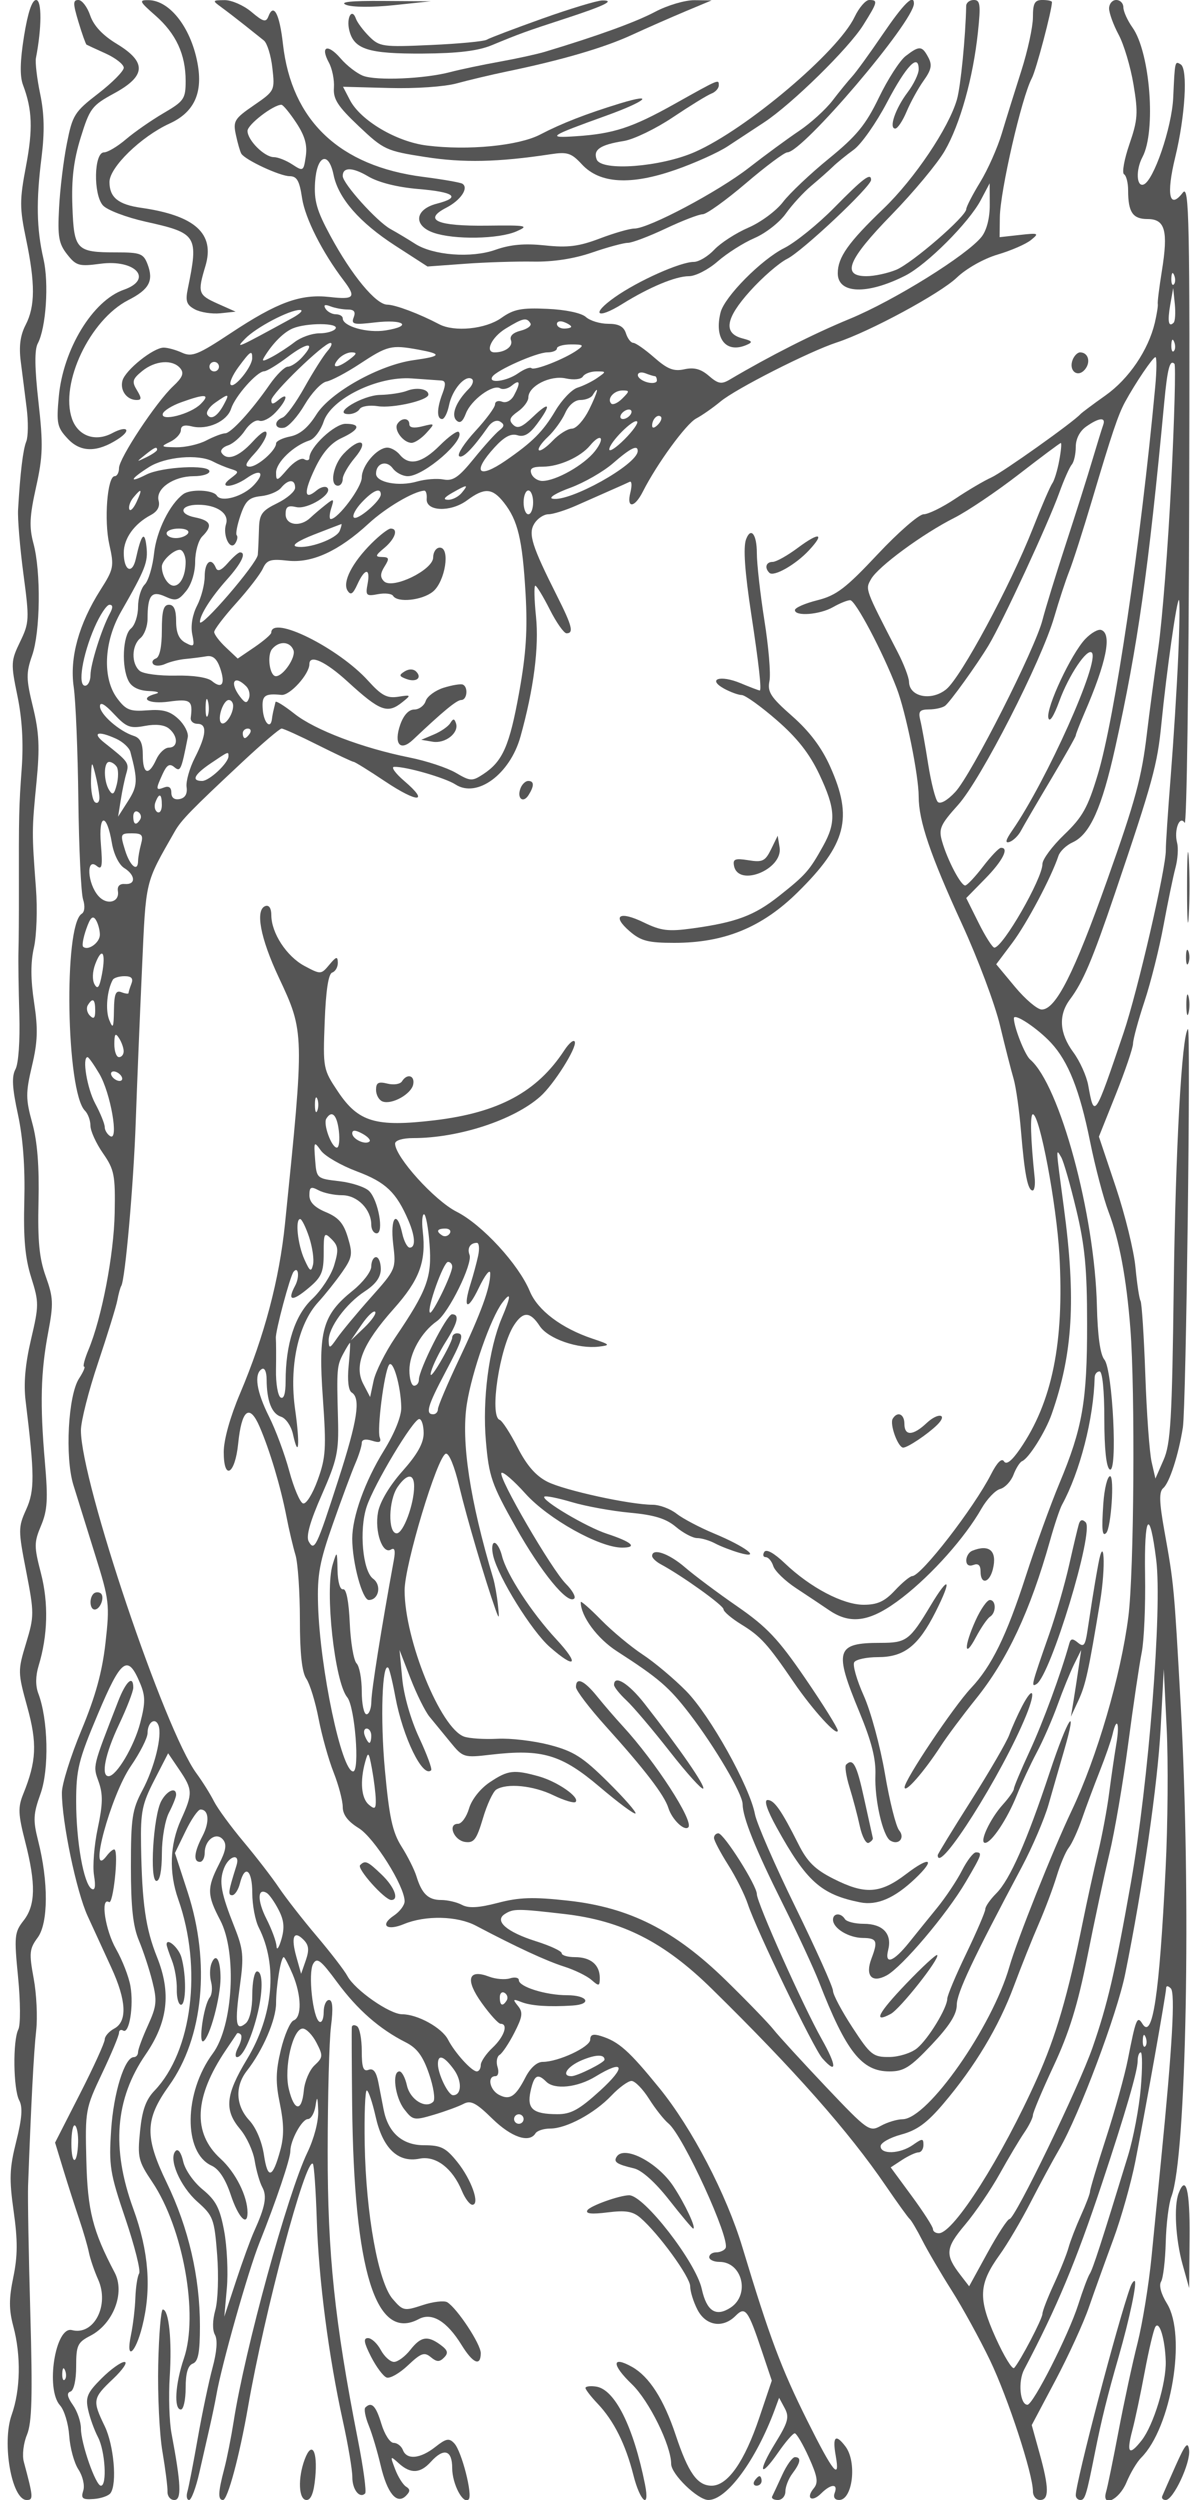 <svg xmlns="http://www.w3.org/2000/svg" version="1.0" width="250" height="525" viewBox="0 0 250 525" preserveAspectRatio="xMidYMid meet">
<g transform="translate(0,525) scale(0.01,-0.01)" fill="#555555" stroke="none">
<path d="M505 51742 c-84 -524 -91 -841 -22 -1025 196 -521 211 -929 62 -1712 -134 -707 -134 -871 2 -1524 195 -935 193 -1413 -8 -1803 -113 -218 -144 -448 -103 -770 33 -252 88 -692 124 -979 36 -286 32 -601 -8 -700 -69 -170 -128 -661 -172 -1429 -12 -192 39 -801 112 -1353 127 -954 124 -1024 -70 -1425 -194 -401 -196 -456 -56 -1136 99 -478 129 -984 90 -1526 -58 -802 -62 -960 -59 -2610 1 -467 -3 -1019 -9 -1225 -6 -206 2 -802 18 -1325 16 -554 -17 -1035 -81 -1154 -82 -153 -69 -391 52 -950 106 -491 152 -1110 134 -1811 -21 -792 16 -1205 145 -1613 164 -521 164 -585 -5 -1303 -121 -516 -157 -924 -113 -1287 190 -1559 192 -1883 12 -2281 -169 -375 -169 -432 1 -1304 169 -874 169 -935 -3 -1504 -176 -580 -175 -611 24 -1335 213 -770 195 -1143 -84 -1833 -113 -279 -107 -423 41 -1000 228 -891 219 -1337 -35 -1659 -190 -243 -199 -328 -114 -1189 50 -516 53 -1002 5 -1095 -119 -236 -106 -1255 19 -1490 76 -142 59 -375 -63 -862 -142 -566 -150 -788 -54 -1467 86 -609 85 -938 -7 -1383 -94 -454 -94 -682 0 -1033 164 -615 151 -1336 -35 -1859 -210 -591 1 -1788 315 -1788 145 0 141 54 -59 800 -38 140 -9 392 66 571 104 252 119 808 70 2550 -35 1226 -56 2432 -47 2679 62 1693 120 2820 170 3257 31 279 8 773 -53 1099 -98 532 -89 619 85 855 224 303 228 1175 9 2034 -109 431 -103 559 50 985 184 511 161 1563 -46 2107 -61 160 -59 368 6 581 194 635 211 1319 49 1945 -146 563 -146 646 3 1000 134 319 148 553 80 1337 -105 1216 -88 1885 70 2724 113 599 107 729 -51 1169 -137 382 -172 743 -153 1576 17 741 -24 1259 -131 1647 -139 506 -140 631 -6 1200 120 506 129 775 44 1335 -73 483 -74 839 -3 1150 56 247 76 809 42 1249 -87 1165 -87 1214 11 2217 72 738 57 1048 -73 1585 -145 592 -147 714 -18 1083 173 494 188 1758 28 2352 -92 345 -82 567 54 1180 145 653 152 895 51 1793 -80 713 -85 1097 -14 1228 173 325 237 1265 119 1776 -145 633 -156 1214 -40 2132 66 532 58 915 -29 1332 -67 322 -107 661 -89 753 124 639 126 1219 4 1219 -86 0 -174 -260 -254 -758z"/>
<path d="M1648 52040 c76 -253 153 -468 170 -478 18 -10 201 -95 407 -188 206 -94 375 -228 375 -297 -1 -70 -241 -313 -535 -540 -501 -386 -542 -452 -660 -1050 -70 -350 -144 -958 -164 -1350 -33 -606 -7 -753 169 -978 190 -241 250 -258 698 -198 740 98 1122 -326 492 -546 -653 -228 -1274 -1249 -1365 -2245 -52 -562 -35 -645 189 -884 269 -289 616 -291 1054 -7 295 192 196 294 -120 125 -356 -190 -718 -61 -845 300 -259 744 376 2082 1184 2495 438 223 535 404 403 752 -86 224 -150 249 -654 249 -845 0 -892 50 -925 967 -21 573 26 965 174 1443 190 615 235 675 704 930 672 366 687 655 54 1039 -297 180 -484 380 -558 596 -61 179 -172 325 -248 325 -116 0 -116 -70 1 -460z"/>
<path d="M3261 52177 c437 -383 639 -819 639 -1376 0 -377 -33 -425 -466 -678 -256 -150 -611 -397 -788 -548 -177 -151 -385 -275 -462 -275 -211 0 -227 -887 -21 -1114 88 -98 494 -252 902 -343 1079 -240 1109 -289 880 -1409 -53 -259 -26 -337 150 -431 118 -63 358 -100 535 -82 l320 34 -375 167 c-413 185 -428 229 -259 793 203 678 -218 1059 -1350 1221 -481 68 -666 218 -666 542 0 308 663 953 1261 1227 501 228 693 616 599 1207 -124 772 -578 1378 -1038 1385 -209 3 -196 -26 139 -320z"/>
<path d="M4650 52348 c110 -80 327 -247 483 -371 156 -125 340 -272 410 -327 69 -55 150 -315 179 -578 54 -475 50 -481 -390 -784 -409 -281 -439 -331 -376 -622 37 -174 88 -350 113 -392 76 -131 813 -474 1016 -474 152 0 207 -96 261 -461 64 -424 425 -1138 873 -1727 270 -357 227 -408 -294 -349 -613 68 -1097 -109 -2084 -763 -678 -449 -809 -501 -1014 -408 -130 60 -305 108 -388 108 -219 0 -809 -474 -867 -695 -54 -206 93 -405 299 -405 106 0 107 39 5 207 -109 179 -95 232 110 400 274 224 641 251 801 59 84 -102 50 -190 -148 -375 -358 -334 -1139 -1515 -1139 -1721 0 -94 -41 -170 -91 -170 -154 0 -227 -925 -112 -1437 103 -458 92 -513 -186 -950 -456 -717 -652 -1427 -562 -2043 41 -286 85 -1352 97 -2370 12 -1017 57 -1957 99 -2087 45 -142 34 -264 -29 -303 -383 -237 -326 -3740 68 -4134 64 -64 116 -206 116 -316 0 -109 118 -370 263 -578 239 -345 261 -459 246 -1256 -16 -873 -271 -2202 -551 -2873 -81 -194 -122 -353 -91 -353 31 0 -17 -111 -105 -246 -231 -353 -301 -1652 -120 -2240 79 -255 284 -914 456 -1464 298 -952 309 -1041 218 -1850 -69 -613 -210 -1124 -506 -1835 -225 -541 -410 -1131 -410 -1311 0 -616 305 -2077 541 -2591 129 -282 353 -769 497 -1082 319 -693 340 -1132 62 -1281 -110 -59 -200 -162 -200 -229 0 -66 -234 -581 -521 -1143 l-522 -1023 176 -577 c97 -318 246 -780 330 -1028 84 -247 176 -562 204 -700 28 -137 116 -395 195 -571 242 -542 -90 -1181 -551 -1061 -348 91 -559 -1239 -250 -1581 89 -98 176 -385 193 -638 17 -254 104 -573 194 -709 91 -140 136 -334 101 -444 -52 -164 -18 -192 219 -175 155 11 315 67 355 125 140 198 69 1006 -123 1404 -262 543 -254 586 175 993 206 195 314 356 240 356 -74 1 -292 -156 -483 -347 -299 -299 -339 -393 -281 -657 37 -170 131 -429 208 -577 150 -287 194 -1018 61 -1018 -110 0 -421 891 -420 1203 0 139 -76 361 -169 493 -120 171 -134 253 -50 281 70 23 119 240 119 529 0 441 29 504 298 643 482 249 734 903 511 1327 -461 875 -569 1301 -595 2351 -27 1054 -19 1095 329 1829 197 414 357 798 357 854 0 56 40 77 88 48 127 -79 225 519 152 935 -34 196 -170 545 -301 775 -230 402 -335 1103 -148 988 86 -54 202 1018 119 1101 -22 22 -99 -38 -172 -134 -399 -525 87 1273 511 1889 193 281 351 593 351 693 0 227 161 341 229 163 83 -217 -83 -889 -339 -1368 -213 -400 -240 -578 -240 -1600 0 -851 44 -1254 168 -1550 92 -220 220 -608 283 -862 102 -407 91 -516 -92 -919 -115 -252 -209 -505 -209 -564 0 -58 -40 -105 -89 -105 -192 0 -424 -742 -476 -1525 -50 -758 -26 -909 300 -1869 194 -574 324 -1091 288 -1149 -36 -59 -71 -286 -79 -507 -7 -220 -49 -576 -94 -791 -114 -549 94 -389 238 184 199 791 139 1577 -188 2473 -463 1270 -381 2309 258 3238 469 682 542 1298 241 2046 -240 600 -316 1125 -336 2350 -11 702 23 869 278 1365 l291 566 234 -345 c284 -419 287 -497 36 -1050 -235 -519 -256 -1109 -58 -1670 510 -1445 293 -3194 -499 -4021 -181 -189 -259 -408 -303 -850 -56 -551 -37 -630 258 -1069 649 -969 975 -2787 663 -3704 -183 -538 -214 -1072 -63 -1072 55 0 100 204 100 453 0 311 47 471 150 511 114 44 150 231 150 790 0 1031 -239 2061 -698 3010 -466 965 -458 1329 49 2036 722 1008 874 2581 392 4063 l-268 823 222 457 c121 251 263 457 315 457 176 0 196 -262 42 -557 -177 -339 -197 -543 -54 -543 55 0 100 84 100 188 0 274 243 451 385 280 83 -100 62 -230 -87 -522 -252 -494 -249 -643 27 -1168 357 -678 271 -2227 -154 -2800 -610 -822 -624 -2085 -26 -2357 155 -71 291 -279 403 -614 157 -473 352 -679 352 -372 0 345 -250 843 -568 1133 -591 539 -553 1295 114 2282 112 165 215 319 229 342 14 23 51 15 83 -17 32 -32 8 -152 -53 -266 -62 -115 -73 -209 -25 -209 113 0 285 352 415 850 132 508 134 950 5 950 -55 0 -100 -219 -100 -488 0 -296 -55 -533 -140 -604 -205 -170 -230 -5 -119 799 84 608 70 757 -113 1218 -287 723 -330 958 -224 1236 104 272 349 332 264 64 -172 -548 -184 -625 -91 -625 56 0 130 113 164 250 103 408 259 285 259 -205 0 -250 61 -576 137 -725 401 -793 306 -1845 -249 -2765 -451 -749 -482 -1065 -142 -1469 135 -160 273 -459 305 -664 33 -205 105 -454 159 -553 103 -188 63 -408 -168 -919 -75 -165 -247 -637 -383 -1050 l-247 -750 54 600 c29 330 4 867 -56 1194 -90 486 -172 645 -452 876 -193 158 -372 417 -410 591 -40 180 -105 272 -157 220 -159 -159 90 -743 455 -1067 334 -297 357 -357 416 -1114 34 -441 17 -961 -38 -1159 -61 -220 -64 -423 -8 -523 58 -104 40 -353 -51 -690 -78 -291 -218 -955 -310 -1478 -92 -522 -190 -1029 -218 -1125 -28 -96 -12 -175 36 -175 47 0 144 259 215 575 72 316 171 755 222 975 50 220 111 513 135 650 106 620 669 2611 905 3200 350 875 650 1764 650 1927 0 227 244 671 368 672 65 1 137 125 160 276 34 221 45 201 57 -100 9 -220 -86 -584 -228 -879 -414 -860 -1315 -4143 -1548 -5646 -52 -330 -141 -780 -199 -1000 -129 -491 -135 -650 -25 -650 98 0 347 927 525 1950 345 1994 1216 5257 1363 5110 25 -25 62 -555 82 -1178 40 -1258 249 -2867 550 -4232 109 -495 197 -1021 197 -1169 -2 -262 153 -459 269 -343 32 32 -37 542 -154 1135 -487 2479 -635 3895 -633 6051 1 1141 32 2322 70 2625 48 380 34 551 -42 551 -62 0 -112 -115 -112 -256 0 -141 -41 -231 -91 -200 -138 86 -239 1020 -131 1213 81 145 158 86 507 -387 426 -576 887 -980 1438 -1259 238 -120 361 -287 490 -661 95 -275 135 -538 90 -585 -158 -162 -488 41 -554 340 -36 162 -106 295 -157 295 -162 0 -94 -542 100 -794 180 -234 207 -239 623 -116 239 71 519 174 622 228 153 81 264 24 604 -309 400 -392 778 -521 909 -309 34 55 173 100 310 100 339 0 929 318 1284 691 161 170 352 309 423 309 72 0 237 -169 368 -376 131 -208 315 -441 410 -519 309 -258 1308 -2439 1197 -2618 -29 -48 -119 -87 -198 -87 -79 0 -144 -45 -144 -100 0 -55 96 -100 214 -100 480 0 649 -688 235 -960 -309 -202 -503 -77 -606 392 -123 562 -1215 1970 -1526 1967 -204 -1 -819 -222 -876 -314 -46 -74 85 -88 421 -46 383 48 532 24 692 -114 381 -328 1046 -1242 1046 -1439 0 -108 69 -329 153 -491 175 -338 532 -396 799 -129 206 207 261 134 553 -737 l209 -622 -260 -772 c-311 -927 -666 -1435 -1003 -1435 -300 0 -491 268 -756 1065 -250 750 -555 1227 -917 1430 -430 241 -432 48 -3 -364 362 -348 825 -1288 825 -1674 0 -215 560 -757 782 -757 387 0 1002 837 1395 1898 l91 248 118 -219 c100 -187 71 -294 -196 -728 -378 -614 -333 -766 59 -201 153 221 309 402 347 402 37 0 171 -226 296 -503 184 -408 204 -532 103 -653 -174 -210 -39 -302 157 -106 204 203 360 210 284 12 -35 -92 0 -150 93 -150 285 0 379 799 132 1125 -208 274 -276 208 -203 -200 94 -531 -55 -347 -594 732 -553 1109 -793 1749 -1365 3643 -337 1120 -1062 2509 -1748 3352 -637 783 -851 974 -1226 1091 -163 51 -225 30 -225 -75 0 -155 -669 -468 -999 -468 -120 0 -260 -126 -362 -325 -209 -407 -330 -487 -559 -365 -194 105 -248 390 -73 390 59 0 80 84 46 192 -34 105 -14 221 44 256 58 36 198 246 310 466 172 336 184 427 74 562 -114 141 -106 151 69 82 203 -81 575 -107 1075 -75 423 26 326 217 -110 217 -449 0 -1015 177 -1015 317 0 53 -84 70 -187 37 -103 -32 -299 -16 -437 36 -443 169 -508 -63 -154 -555 171 -239 349 -435 395 -435 167 0 76 -271 -167 -500 -138 -129 -250 -295 -250 -367 0 -73 -37 -133 -83 -133 -107 0 -462 391 -604 667 -128 250 -641 533 -963 533 -264 0 -995 510 -1152 804 -62 116 -352 492 -643 836 -292 344 -649 802 -794 1017 -145 216 -480 650 -744 965 -264 315 -544 697 -622 850 -77 153 -243 418 -369 589 -669 912 -2426 6126 -2426 7201 0 192 162 830 360 1418 197 589 380 1179 405 1313 25 134 62 270 83 303 82 134 259 2136 304 3454 27 770 86 2210 131 3200 86 1906 55 1777 688 2888 134 237 347 456 1426 1464 411 384 779 698 819 698 40 0 387 -157 770 -350 384 -192 719 -350 745 -350 25 0 324 -185 663 -412 682 -455 937 -449 400 10 -189 162 -285 296 -213 298 246 8 1069 -229 1289 -371 453 -292 1144 217 1364 1004 279 1000 393 1880 326 2530 -36 352 -43 641 -14 641 28 0 165 -225 304 -500 139 -275 298 -500 352 -500 156 0 118 155 -193 772 -539 1071 -617 1318 -482 1534 67 107 199 194 294 194 96 0 366 85 601 190 236 104 563 249 728 322 165 72 336 149 379 170 44 20 50 -79 15 -222 -87 -343 85 -333 261 15 297 586 910 1426 1122 1537 123 65 352 225 510 356 320 267 1869 1053 2442 1240 686 224 2168 1024 2521 1361 200 192 568 399 859 485 281 83 596 220 700 305 178 144 162 151 -234 107 l-425 -47 5 416 c7 556 460 2526 673 2924 88 164 422 1428 422 1597 0 24 -90 44 -200 44 -163 0 -200 -67 -200 -363 0 -199 -110 -706 -244 -1125 -134 -419 -318 -1009 -409 -1312 -90 -302 -295 -764 -456 -1027 -160 -262 -291 -516 -291 -564 0 -152 -1133 -1133 -1472 -1275 -177 -73 -458 -134 -625 -134 -533 0 -391 347 531 1293 459 472 960 1073 1113 1338 324 559 597 1535 698 2494 61 578 48 675 -87 675 -87 0 -159 -56 -160 -125 -13 -651 -116 -1690 -194 -1964 -172 -597 -894 -1670 -1542 -2292 -742 -712 -962 -1023 -962 -1359 0 -433 617 -455 1418 -49 452 229 1336 1112 1587 1587 l186 352 2 -450 c2 -277 -64 -535 -170 -671 -301 -384 -1839 -1341 -2773 -1726 -767 -316 -1675 -776 -2520 -1275 -173 -103 -243 -90 -438 79 -167 144 -310 183 -514 138 -224 -49 -354 1 -634 247 -193 169 -391 308 -441 308 -49 0 -118 90 -153 200 -46 143 -151 200 -374 200 -171 0 -381 64 -468 143 -94 84 -424 154 -812 171 -544 25 -706 -8 -965 -192 -329 -234 -987 -300 -1307 -130 -416 219 -918 408 -1089 410 -238 2 -748 619 -1194 1445 -288 532 -346 738 -322 1127 37 568 284 665 389 152 100 -490 544 -999 1295 -1485 l678 -438 784 57 c432 32 1078 52 1436 46 421 -8 859 60 1240 191 325 112 662 203 750 203 87 0 444 135 793 300 349 165 699 300 778 300 80 0 488 293 907 650 419 358 811 650 871 650 322 1 2658 2745 2660 3125 1 214 -214 2 -657 -648 -271 -398 -560 -797 -643 -886 -82 -90 -267 -316 -410 -503 -143 -187 -458 -473 -700 -636 -242 -162 -717 -511 -1055 -774 -643 -501 -2107 -1278 -2409 -1278 -97 0 -423 -94 -726 -209 -437 -166 -672 -196 -1150 -145 -428 45 -727 19 -1041 -92 -507 -180 -1313 -118 -1693 129 -129 83 -361 223 -516 309 -285 159 -1000 954 -1000 1112 0 190 204 187 534 -8 220 -130 612 -228 1058 -266 763 -64 901 -175 383 -308 -462 -119 -498 -460 -66 -610 430 -150 1370 -134 1741 29 274 120 221 131 -620 120 -1051 -13 -1351 120 -854 377 305 157 478 417 337 504 -43 26 -412 91 -820 143 -1758 224 -2768 1180 -2949 2792 -71 633 -195 868 -305 579 -51 -131 -107 -117 -357 94 -164 138 -418 249 -565 247 -259 -3 -261 -8 -67 -149z m1573 -2425 c181 -274 236 -466 201 -704 -46 -317 -54 -322 -282 -173 -129 85 -304 154 -388 154 -198 0 -554 355 -554 551 0 132 539 548 712 549 34 0 174 -170 311 -377z m1082 -3923 c135 0 171 -47 125 -166 -56 -146 -1 -158 450 -105 604 71 799 -75 224 -167 -387 -62 -904 84 -904 254 0 46 -65 84 -144 84 -79 0 -177 53 -217 117 -49 80 -16 96 103 50 96 -37 259 -67 363 -67z m-1167 -180 c-1185 -647 -1201 -653 -988 -433 230 238 929 605 1150 604 83 0 10 -77 -162 -171z m5005 -109 c31 -49 -61 -119 -203 -155 -164 -41 -239 -115 -205 -202 48 -127 -123 -254 -343 -254 -215 0 -67 318 233 501 364 222 439 238 518 110z m857 -72 c0 -21 -67 -39 -150 -39 -82 0 -150 44 -150 97 0 53 68 71 150 39 83 -31 150 -75 150 -97z m-4950 -39 c-34 -55 -188 -100 -342 -100 -155 0 -388 -83 -520 -185 -131 -102 -345 -241 -475 -310 -194 -102 -222 -101 -156 6 177 286 403 512 593 592 287 121 975 119 900 -3z m-699 -599 c-100 -111 -237 -201 -303 -201 -67 0 -238 -169 -382 -375 -381 -550 -815 -1025 -937 -1025 -58 0 -235 -67 -393 -149 -157 -83 -444 -147 -636 -144 -325 6 -334 14 -125 115 124 60 225 170 225 245 0 93 74 118 229 79 328 -82 742 104 827 373 83 260 542 780 694 784 55 1 276 136 492 299 425 322 600 321 309 -1z m526 124 c-84 -96 -300 -438 -480 -759 -179 -321 -387 -607 -461 -635 -195 -75 -168 -252 32 -213 93 18 287 235 432 482 145 247 350 466 457 487 106 20 418 185 693 366 591 389 667 408 1232 306 515 -94 497 -140 -91 -222 -721 -100 -1749 -674 -2044 -1141 -174 -276 -347 -421 -550 -462 -163 -32 -297 -98 -297 -146 0 -146 -389 -488 -554 -488 -114 0 -89 71 100 274 140 151 254 341 254 422 0 92 -112 26 -294 -174 -293 -320 -541 -407 -652 -229 -31 51 30 120 136 154 105 33 267 175 358 315 92 139 226 231 299 203 72 -28 226 50 342 174 242 256 286 448 61 261 -115 -96 -150 -96 -150 -4 0 135 1098 1198 1240 1202 50 1 22 -77 -63 -173z m5246 20 c-264 -185 -900 -435 -958 -376 -29 28 -155 -21 -281 -109 -242 -169 -634 -221 -541 -72 85 137 931 512 1156 512 111 0 201 38 201 83 0 46 134 84 298 84 263 0 278 -15 125 -122z m-6825 -170 c-3 -179 -372 -635 -450 -556 -36 36 37 204 162 373 252 341 291 366 288 183z m2046 -22 c-254 -192 -402 -194 -244 -3 68 83 195 150 281 150 126 0 119 -29 -37 -147z m-2744 -153 c0 -55 -45 -100 -100 -100 -55 0 -100 45 -100 100 0 55 45 100 100 100 55 0 100 -45 100 -100z m7947 -237 c-108 -75 -295 -167 -415 -204 -120 -38 -330 -257 -467 -489 -258 -434 -479 -655 -1044 -1044 -579 -397 -708 -243 -232 278 204 223 345 299 481 256 138 -44 253 22 411 235 310 420 272 493 -82 154 -234 -224 -327 -261 -421 -167 -93 93 -71 154 101 275 122 85 221 218 221 296 0 239 458 472 786 400 171 -37 323 -20 360 41 36 58 163 106 282 106 213 0 213 -2 19 -137z m1211 37 c23 0 42 -41 42 -91 0 -49 -90 -67 -200 -38 -110 29 -200 97 -200 151 0 55 71 72 158 39 87 -34 177 -61 200 -61z m-4485 -91 c89 -7 96 -77 25 -266 -122 -318 -126 -543 -10 -543 48 0 113 130 145 288 65 326 336 643 476 557 51 -32 24 -126 -59 -209 -268 -269 -379 -547 -263 -663 74 -74 134 -31 200 143 108 285 569 623 720 530 56 -35 167 -9 247 58 171 141 188 61 44 -207 -59 -110 -163 -166 -250 -133 -81 32 -148 7 -148 -56 0 -62 -187 -315 -415 -562 -228 -248 -381 -483 -341 -523 68 -67 287 153 610 613 77 110 180 155 253 110 95 -59 91 -102 -19 -186 -78 -61 -319 -327 -534 -593 -318 -392 -438 -474 -637 -436 -135 26 -386 6 -556 -43 -382 -111 -861 -20 -861 164 0 221 220 292 351 113 67 -91 209 -165 316 -165 341 0 1228 772 1069 930 -31 31 -210 -98 -399 -287 -370 -369 -639 -432 -837 -193 -68 83 -186 150 -262 150 -216 0 -538 -376 -538 -628 0 -205 -498 -872 -651 -872 -34 0 -30 101 9 224 66 208 57 214 -118 75 -104 -82 -249 -205 -322 -274 -212 -200 -518 -155 -518 77 0 158 49 190 225 149 239 -55 777 280 651 406 -39 40 -141 14 -226 -57 -262 -218 -274 -43 -32 465 158 331 334 533 555 635 384 178 419 300 86 300 -232 0 -759 -495 -759 -714 0 -54 -50 -67 -111 -29 -61 37 -218 -57 -350 -210 -220 -256 -239 -261 -239 -70 0 213 370 568 702 674 102 32 236 210 297 395 159 482 1132 959 1851 907 275 -19 555 -39 623 -44z m3104 -609 c-110 -222 -271 -401 -362 -402 -91 -1 -272 -115 -404 -253 -131 -138 -262 -228 -290 -199 -29 29 56 154 188 278 133 124 296 350 364 501 73 165 201 275 319 275 108 0 224 45 258 100 151 245 107 64 -73 -300z m697 231 c-93 -93 -197 -141 -232 -107 -98 99 53 276 235 276 153 0 153 -13 -3 -169z m-8858 -115 c-216 -216 -853 -377 -795 -202 21 62 193 169 383 237 510 184 622 175 412 -35z m487 -10 c-133 -249 -273 -335 -348 -214 -32 52 42 165 166 251 288 202 308 198 182 -37z m8547 -206 c-34 -55 -107 -100 -162 -100 -55 0 -72 45 -38 100 34 55 107 100 162 100 55 0 72 -45 38 -100z m568 -222 c-71 -71 -118 -77 -118 -15 0 134 118 252 185 185 28 -28 -2 -105 -67 -170z m-698 -304 c-176 -176 -320 -271 -320 -211 0 143 514 657 585 585 30 -30 -89 -198 -265 -374z m-622 -249 c-229 -291 -819 -625 -1105 -625 -94 0 -198 68 -229 150 -43 113 17 150 244 150 335 0 787 203 987 443 230 278 327 167 103 -118z m-9198 29 c0 -26 -101 -96 -225 -156 -216 -105 -217 -103 -31 46 204 164 256 186 256 110z m10097 -29 c-12 -284 -1438 -1077 -1793 -997 -85 19 84 122 376 228 291 107 696 339 900 517 367 320 523 396 517 252z m-8921 -218 c96 -51 260 -119 364 -152 187 -59 187 -63 0 -205 -276 -209 44 -200 344 10 294 206 391 112 151 -145 -225 -242 -687 -374 -780 -223 -75 122 -553 143 -705 31 -282 -207 -563 -774 -613 -1240 -30 -284 -119 -579 -196 -657 -78 -77 -141 -289 -141 -471 0 -182 -67 -387 -150 -455 -173 -144 -202 -817 -46 -1107 66 -124 217 -197 425 -205 176 -6 242 -32 146 -57 -368 -96 -154 -224 275 -165 455 62 505 24 457 -341 -8 -69 54 -125 139 -125 210 0 193 -231 -51 -710 -113 -221 -192 -500 -175 -619 20 -141 -30 -228 -145 -251 -111 -22 -175 27 -175 133 0 109 -53 148 -150 111 -180 -69 -183 -46 -34 281 88 193 147 228 246 145 129 -107 147 -66 283 628 18 93 -70 265 -196 383 -176 165 -327 207 -651 182 -363 -28 -450 5 -631 245 -319 422 -288 1190 75 1824 517 903 571 1041 535 1371 -38 341 -109 260 -222 -252 -75 -345 -255 -260 -255 120 0 300 221 609 566 792 143 76 199 179 166 304 -65 251 313 513 740 513 181 0 328 46 328 102 0 147 -999 96 -1325 -68 -376 -190 -347 -99 50 154 344 221 1045 283 1351 119z m1724 -549 c0 -78 -169 -224 -375 -325 -323 -158 -376 -231 -384 -533 -5 -192 -16 -440 -25 -550 -16 -185 -1216 -1578 -1216 -1411 0 148 236 519 564 886 311 347 420 575 277 575 -32 0 -148 -101 -256 -225 -137 -156 -214 -187 -250 -100 -96 233 -235 127 -235 -180 0 -168 -72 -444 -160 -614 -96 -186 -137 -423 -102 -597 53 -263 40 -279 -140 -183 -139 74 -198 210 -198 453 0 241 -46 346 -150 346 -115 0 -150 -127 -150 -542 0 -343 -46 -558 -125 -586 -69 -25 -93 -79 -54 -121 39 -41 151 -39 250 6 98 45 292 93 429 105 138 13 335 38 439 56 133 22 218 -52 286 -249 114 -333 40 -448 -174 -270 -92 76 -397 122 -766 113 -337 -7 -674 37 -749 99 -181 151 -173 534 14 689 83 68 150 250 150 404 0 495 83 600 370 469 221 -101 278 -86 442 117 111 137 188 389 188 614 0 210 68 449 150 532 225 225 183 332 -157 400 -354 71 -303 264 69 264 394 0 657 -182 587 -404 -77 -241 89 -578 197 -402 41 66 53 140 27 166 -26 26 10 214 80 419 104 305 181 376 430 402 166 17 356 95 422 175 152 184 295 185 295 2z m3500 -108 c-68 -82 -198 -148 -287 -146 -112 2 -85 48 87 146 321 183 352 183 200 0z m-6834 -197 c-64 -135 -132 -201 -150 -146 -19 55 20 166 87 246 175 212 194 182 63 -100z m5134 164 c0 -135 -494 -557 -567 -484 -37 37 38 180 167 317 237 252 400 320 400 167z m964 -92 c-21 -267 502 -287 847 -33 368 273 532 262 776 -48 293 -373 388 -770 454 -1905 44 -768 12 -1267 -135 -2083 -203 -1122 -345 -1446 -756 -1715 -231 -151 -269 -149 -574 30 -179 105 -618 251 -976 322 -986 198 -1985 578 -2414 918 -213 168 -392 280 -398 247 -7 -32 -24 -103 -38 -158 -14 -55 -31 -145 -37 -200 -29 -227 -172 -78 -193 200 -23 296 36 342 394 307 176 -17 586 436 586 647 0 212 338 57 804 -369 684 -625 837 -682 1152 -428 186 149 182 154 -92 111 -233 -36 -349 26 -628 334 -625 692 -2033 1392 -2037 1012 0 -35 -159 -172 -352 -304 l-353 -240 -247 233 c-136 127 -247 274 -247 325 0 51 208 324 463 607 255 283 507 610 560 727 82 179 161 204 519 164 511 -58 1074 200 1702 779 361 333 944 677 1170 691 35 2 58 -75 50 -171z m2236 -75 c0 -137 -45 -250 -100 -250 -55 0 -100 113 -100 250 0 138 45 250 100 250 55 0 100 -112 100 -250z m-4062 -595 c-65 -170 -658 -387 -912 -333 -109 23 34 120 374 253 303 118 560 217 572 220 12 3 -3 -60 -34 -140z m-3188 -55 c-34 -55 -149 -100 -256 -100 -107 0 -194 45 -194 100 0 55 115 100 256 100 145 0 229 -43 194 -100z m-50 -598 c0 -286 -108 -502 -250 -502 -120 0 -250 208 -250 401 0 143 310 404 408 344 51 -31 92 -140 92 -243z m-1592 -1086 c-174 -326 -405 -1059 -407 -1291 0 -124 -52 -225 -114 -225 -159 0 -55 641 199 1225 114 261 255 475 314 475 73 0 76 -59 8 -184z m3857 -770 c56 -146 -214 -546 -369 -546 -130 0 -191 436 -80 570 147 176 377 164 449 -24z m-993 -758 c62 -62 88 -176 58 -253 -43 -114 -80 -106 -189 37 -226 298 -122 469 131 216z m-806 -615 c-28 -68 -49 12 -47 177 3 165 25 220 50 123 26 -97 24 -232 -3 -300z m-1320 -217 c228 43 410 22 505 -57 194 -160 192 -399 -3 -399 -84 0 -204 -112 -266 -250 -160 -351 -282 -311 -282 93 0 251 -52 360 -192 404 -301 96 -708 452 -708 621 0 101 101 45 295 -163 260 -278 338 -308 651 -249z m1852 419 c-2 -184 -177 -430 -252 -355 -87 88 44 480 161 480 51 0 92 -56 91 -125z m352 -575 c-34 -55 -82 -100 -106 -100 -24 0 -44 45 -44 100 0 55 48 100 106 100 58 0 78 -45 44 -100z m-2807 -115 c139 -64 272 -187 296 -275 159 -596 153 -717 -48 -1031 l-210 -329 56 350 c30 193 83 446 118 563 62 214 40 244 -455 634 -278 218 -147 266 243 88z m2357 -366 c0 -142 -402 -519 -554 -519 -233 0 -168 133 180 369 381 257 374 254 374 150z m-2712 -850 c7 -99 -33 -153 -88 -119 -55 34 -95 250 -88 481 11 396 16 402 88 119 42 -165 82 -381 88 -481z m366 625 c35 -58 35 -224 -1 -369 -53 -208 -86 -234 -158 -120 -121 190 -121 595 -1 595 52 0 124 -48 160 -106z m946 -800 c0 -113 -43 -179 -96 -147 -52 33 -70 125 -39 206 79 207 135 183 135 -59z m-454 -301 c-86 -139 -146 -113 -146 63 0 86 46 128 102 93 56 -35 75 -105 44 -156z m-595 -499 c39 -233 149 -455 259 -523 238 -149 248 -353 15 -335 -110 9 -165 -46 -148 -150 38 -234 -231 -303 -408 -104 -233 261 -265 822 -36 632 109 -90 125 -8 87 452 -55 655 122 676 231 28z m612 -19 c-33 -124 -61 -281 -62 -350 -2 -252 -171 -115 -275 225 -103 336 -97 350 145 350 213 0 243 -35 192 -225z m-865 -1903 c2 -169 -254 -350 -353 -251 -25 26 5 193 68 372 83 238 136 290 199 192 47 -74 86 -215 86 -313z m45 -825 c-53 -282 -91 -336 -157 -218 -51 91 -45 267 16 427 142 372 226 246 141 -209z m618 -205 c-34 -87 -61 -176 -61 -197 0 -21 -67 -13 -150 19 -119 45 -151 -34 -156 -378 -6 -373 -20 -402 -100 -203 -83 206 -45 627 76 842 23 41 134 75 247 75 145 0 187 -46 144 -158z m-761 -562 c0 -162 -30 -190 -111 -109 -61 61 -81 160 -44 220 103 168 155 130 155 -111z m598 -855 c1 -69 -43 -125 -98 -125 -55 0 -99 124 -98 275 1 214 22 242 98 125 53 -82 98 -206 98 -275z m-511 -475 c237 -402 415 -1425 228 -1309 -63 39 -115 125 -115 191 0 67 -90 289 -200 494 -172 322 -279 974 -160 974 22 0 133 -157 247 -350z m463 -50 c34 -55 17 -100 -38 -100 -55 0 -128 45 -162 100 -34 55 -17 100 38 100 55 0 128 -45 162 -100z m393 -12748 c113 -270 113 -408 3 -832 -128 -494 -500 -1120 -665 -1120 -166 0 -72 470 219 1084 165 349 300 697 300 775 0 274 -154 136 -317 -284 -547 -1409 -533 -1348 -410 -1694 92 -259 88 -470 -19 -972 -75 -353 -111 -799 -79 -991 38 -236 21 -327 -51 -283 -166 103 -324 994 -324 1832 0 674 50 875 457 1839 492 1166 627 1264 886 646z m2910 -4759 c114 -219 129 -376 59 -618 -52 -179 -98 -244 -103 -146 -5 98 -101 359 -213 578 -194 382 -188 662 12 538 51 -32 162 -190 245 -352z m572 -1058 l-99 -285 -98 350 c-119 421 -59 573 145 369 116 -115 127 -215 52 -434z m-276 -297 c186 -446 195 -900 19 -967 -72 -28 -193 -307 -268 -620 -109 -454 -113 -683 -19 -1135 85 -414 88 -674 9 -966 -162 -597 -266 -628 -345 -104 -42 281 -166 574 -308 727 -285 308 -305 713 -51 1039 336 429 614 1074 614 1422 0 362 101 966 161 966 20 0 104 -163 188 -362z m4497 -545 c-86 -139 -146 -113 -146 63 0 86 46 128 102 93 56 -35 75 -105 44 -156z m-3998 -889 c142 -274 139 -309 -39 -475 -106 -98 -208 -336 -226 -529 -43 -459 -203 -442 -316 34 -106 446 84 1266 293 1266 74 0 204 -133 288 -296z m6052 -357 c0 -61 -573 -347 -695 -347 -224 0 -89 206 220 336 292 122 475 126 475 11z m-3166 -205 c176 -242 168 -542 -15 -542 -102 0 -319 445 -319 655 0 214 126 172 334 -113z m3072 -447 c-440 -400 -612 -495 -900 -493 -514 2 -641 112 -559 486 74 335 146 379 328 197 174 -174 656 -124 1036 108 604 368 654 212 95 -298z m-1606 -595 c0 -55 -45 -100 -100 -100 -55 0 -100 45 -100 100 0 55 45 100 100 100 55 0 100 -45 100 -100z m-9359 -491 c-14 -479 -141 -497 -141 -20 0 233 34 402 75 376 41 -25 71 -185 66 -356z m-281 -4982 c-33 -33 -56 26 -52 131 5 117 28 141 60 61 29 -72 26 -159 -8 -192z"/>
<path d="M8550 44293 c-110 -43 -364 -82 -564 -86 -373 -7 -1017 -397 -667 -404 93 -2 200 46 237 107 37 60 208 87 381 60 315 -49 1063 122 1063 244 0 117 -246 160 -450 79z"/>
<path d="M8347 43596 c-77 -126 128 -396 300 -396 67 0 207 93 310 207 186 206 185 207 -85 140 -173 -44 -272 -29 -272 42 0 140 -167 145 -253 7z"/>
<path d="M7217 42969 c-222 -237 -298 -669 -117 -669 55 0 100 64 100 142 0 79 117 281 259 450 310 369 97 437 -242 77z"/>
<path d="M7805 41089 c-408 -407 -614 -812 -505 -990 67 -107 114 -77 209 131 157 345 278 348 213 6 -46 -242 -27 -260 216 -214 147 28 291 12 320 -35 93 -150 610 -95 836 88 259 210 372 925 146 925 -77 0 -140 -93 -140 -206 0 -263 -856 -678 -1033 -501 -83 83 -80 164 11 309 106 169 98 198 -52 201 -151 3 -144 30 49 191 229 192 299 406 133 406 -51 0 -232 -140 -403 -311z"/>
<path d="M8502 38401 c-124 -77 -120 -101 30 -158 209 -80 345 20 210 155 -56 56 -152 58 -240 3z"/>
<path d="M9325 38059 c-178 -55 -350 -181 -382 -280 -31 -98 -139 -179 -240 -179 -116 0 -224 -117 -295 -319 -140 -404 -1 -570 268 -316 639 604 919 835 1015 835 122 0 150 269 34 323 -41 20 -221 -9 -400 -64z"/>
<path d="M9459 37314 c-43 -70 -198 -177 -344 -238 l-265 -112 238 -40 c265 -46 559 185 492 386 -35 104 -59 105 -121 4z"/>
<path d="M7272 52398 c126 -51 558 -54 1000 -7 l778 82 -1000 7 c-679 5 -929 -21 -778 -82z"/>
<path d="M11389 52108 c-584 -209 -1107 -407 -1163 -442 -57 -35 -584 -85 -1172 -111 -1012 -46 -1082 -36 -1297 179 -125 125 -250 292 -279 372 -84 240 -207 22 -139 -248 99 -395 404 -490 1547 -483 743 5 1158 56 1452 178 574 238 717 290 1512 549 848 276 1091 394 800 388 -110 -2 -678 -174 -1261 -382z"/>
<path d="M13763 52252 c-403 -214 -1198 -503 -2313 -839 -165 -50 -592 -143 -950 -208 -357 -64 -824 -162 -1038 -218 -540 -143 -1552 -186 -1834 -79 -130 50 -343 214 -473 366 -273 316 -433 257 -245 -90 70 -129 117 -366 105 -527 -17 -239 81 -390 523 -808 522 -494 576 -519 1396 -646 798 -125 1531 -109 2627 57 360 55 441 29 665 -213 375 -404 1021 -442 1963 -114 403 140 896 362 1096 493 201 132 546 359 767 504 586 386 1776 1553 2083 2043 305 487 315 527 126 527 -76 0 -214 -160 -307 -355 -347 -731 -2270 -2358 -3354 -2836 -718 -317 -1967 -412 -2065 -157 -78 205 73 308 571 387 208 34 671 257 1030 498 358 240 722 464 808 497 86 33 156 110 156 171 0 135 29 148 -938 -393 -884 -494 -1272 -621 -2062 -673 -628 -42 -568 -1 625 428 846 304 1064 494 300 261 -706 -216 -1228 -419 -1674 -652 -452 -237 -1516 -341 -2385 -232 -638 79 -1394 527 -1616 957 l-144 277 971 -26 c555 -15 1165 27 1422 98 248 68 721 180 1051 249 1146 237 2035 497 2616 764 321 148 832 372 1134 499 l550 230 -360 4 c-199 2 -569 -107 -827 -244z"/>
<path d="M23300 52324 c0 -98 90 -345 200 -551 111 -205 251 -677 313 -1048 100 -597 90 -742 -86 -1253 -109 -318 -160 -602 -113 -631 48 -29 86 -181 86 -339 0 -459 97 -602 409 -602 369 0 436 -245 300 -1090 -56 -348 -95 -661 -86 -696 8 -35 -20 -211 -62 -392 -137 -576 -544 -1176 -1034 -1524 -263 -186 -499 -363 -527 -393 -152 -170 -1640 -1227 -1874 -1332 -151 -68 -493 -269 -760 -448 -268 -179 -566 -325 -663 -325 -97 0 -533 -379 -968 -843 -669 -713 -864 -861 -1263 -962 -260 -65 -472 -158 -472 -207 0 -137 522 -97 800 62 138 79 299 145 360 146 109 4 684 -1082 977 -1846 193 -501 463 -1831 463 -2278 0 -510 243 -1225 909 -2676 334 -726 694 -1686 800 -2133 107 -447 235 -948 284 -1113 49 -165 120 -660 156 -1100 76 -913 142 -1250 245 -1250 39 0 58 124 42 275 -84 807 -99 1325 -37 1325 142 0 497 -1883 557 -2950 103 -1844 -150 -3094 -828 -4079 -173 -251 -286 -339 -335 -260 -47 77 -145 -20 -273 -271 -361 -707 -1466 -2134 -1655 -2138 -47 -1 -211 -137 -365 -302 -215 -230 -367 -300 -656 -300 -435 0 -1121 361 -1657 872 -228 217 -389 305 -431 237 -37 -60 -23 -109 31 -109 55 0 126 -85 159 -189 33 -103 250 -313 482 -465 232 -153 544 -360 693 -462 462 -314 882 -240 1541 271 623 484 1312 1258 1656 1862 116 202 293 389 395 415 101 27 227 161 279 298 52 137 133 265 180 285 141 58 489 612 621 985 447 1273 515 2415 256 4350 -171 1277 -169 1245 -55 1049 49 -82 191 -577 316 -1100 182 -760 228 -1238 228 -2399 2 -1625 -96 -2189 -581 -3349 -184 -440 -502 -1318 -707 -1951 -407 -1258 -717 -1889 -1151 -2350 -366 -389 -1400 -1932 -1395 -2084 4 -136 404 320 758 864 135 209 468 654 737 989 663 823 1143 1846 1561 3330 92 329 205 667 251 750 378 694 665 1810 686 2676 2 69 48 125 103 125 60 0 100 -398 100 -994 0 -633 41 -1020 113 -1064 171 -106 64 2095 -112 2306 -87 106 -142 498 -157 1132 -45 1924 -781 4636 -1402 5170 -111 95 -342 682 -342 867 0 119 495 -209 781 -517 363 -391 602 -996 818 -2065 109 -542 286 -1212 392 -1490 224 -587 374 -1389 456 -2445 103 -1321 77 -5120 -42 -6050 -157 -1235 -661 -2958 -1191 -4073 -396 -832 -1147 -2714 -1308 -3277 -362 -1264 -1713 -3195 -2243 -3204 -117 -1 -324 -64 -459 -139 -237 -131 -276 -104 -1150 817 -497 525 -994 1067 -1104 1206 -110 138 -560 603 -1000 1033 -1080 1054 -2025 1531 -3314 1673 -732 81 -1026 72 -1476 -46 -402 -105 -616 -117 -754 -43 -106 57 -303 103 -437 103 -273 0 -407 129 -521 500 -43 138 -183 418 -313 623 -190 302 -257 610 -349 1609 -99 1071 -58 2274 72 2143 23 -23 90 -296 147 -607 158 -853 579 -1717 753 -1543 25 25 -89 333 -253 685 -176 377 -322 887 -355 1240 l-57 600 232 -600 c128 -330 307 -690 397 -800 90 -110 287 -350 437 -533 267 -327 283 -332 855 -265 1075 124 1478 5 2279 -673 392 -333 733 -586 758 -562 24 24 -237 323 -581 663 -527 522 -718 644 -1222 776 -329 86 -823 145 -1098 130 -275 -14 -590 6 -700 45 -494 175 -1250 2033 -1250 3071 0 535 686 2810 865 2870 66 22 183 -263 285 -693 159 -664 539 -1954 760 -2579 77 -216 83 -203 50 100 -20 193 -65 440 -97 550 -491 1640 -679 2880 -555 3667 106 675 502 1807 745 2127 190 251 186 143 -11 -322 -272 -643 -410 -1708 -334 -2588 64 -743 120 -904 624 -1800 536 -954 1097 -1638 1232 -1503 37 36 -42 174 -174 307 -302 302 -1435 2251 -1355 2331 33 32 259 -163 503 -435 479 -532 1556 -1134 2030 -1134 337 0 209 118 -318 291 -433 142 -1385 707 -1314 779 25 24 284 -28 577 -115 293 -87 842 -187 1221 -222 512 -47 758 -123 966 -298 153 -129 354 -235 446 -235 92 0 260 -50 375 -111 114 -61 345 -150 513 -199 483 -138 130 131 -534 407 -302 126 -657 313 -788 416 -132 103 -357 187 -500 187 -471 0 -1854 302 -2212 483 -244 124 -434 342 -628 722 -153 300 -322 560 -375 578 -221 76 0 1529 304 1992 190 290 337 284 537 -21 176 -268 805 -487 1245 -433 247 30 237 42 -133 166 -654 219 -1153 595 -1319 995 -236 568 -1000 1399 -1539 1672 -464 235 -1292 1152 -1292 1430 0 68 159 116 382 116 954 0 2111 378 2668 873 282 249 769 1020 726 1148 -19 58 -120 -23 -223 -181 -571 -871 -1377 -1305 -2722 -1466 -1238 -147 -1602 -39 -2031 602 -312 466 -316 491 -279 1467 25 658 78 1007 158 1033 67 23 120 116 118 207 -3 140 -32 133 -179 -43 -173 -207 -180 -207 -522 -25 -375 201 -696 692 -696 1067 0 144 -48 218 -125 191 -218 -77 -106 -674 280 -1496 542 -1155 542 -1155 132 -5177 -120 -1175 -432 -2353 -943 -3561 -210 -494 -344 -976 -344 -1233 0 -609 237 -472 303 174 73 722 238 852 451 358 214 -496 440 -1251 564 -1888 53 -275 139 -638 190 -807 50 -169 92 -778 92 -1353 0 -712 43 -1108 135 -1243 74 -108 190 -486 258 -840 68 -354 210 -862 316 -1129 105 -267 191 -593 191 -724 0 -162 107 -304 336 -445 327 -203 964 -1217 964 -1536 0 -82 -101 -217 -225 -300 -303 -203 -154 -330 210 -179 454 188 1123 173 1515 -35 835 -441 1477 -739 1850 -857 220 -70 479 -196 575 -280 159 -139 175 -135 175 43 0 274 -192 435 -520 435 -154 0 -280 37 -280 82 0 45 -243 158 -539 251 -619 196 -884 428 -655 573 180 114 260 114 1249 0 1212 -139 2096 -587 3096 -1569 1732 -1700 2879 -2998 3656 -4137 244 -357 471 -672 505 -700 33 -27 153 -230 265 -450 112 -220 389 -692 616 -1050 227 -358 589 -1017 805 -1466 378 -788 902 -2387 902 -2755 0 -98 68 -179 150 -179 193 0 190 260 -13 988 l-162 585 498 939 c273 516 591 1208 704 1538 114 330 344 968 510 1418 166 449 376 1192 466 1650 208 1059 643 3502 645 3627 1 59 39 58 99 -2 95 -95 32 -1211 -204 -3593 -55 -550 -145 -1472 -202 -2050 -57 -577 -189 -1390 -294 -1807 -106 -416 -285 -1248 -399 -1850 -114 -601 -231 -1172 -260 -1268 -102 -346 270 -180 425 190 83 200 223 436 311 523 632 632 956 2567 542 3237 -124 199 -173 383 -124 461 44 72 88 444 98 826 10 382 63 815 120 963 314 828 417 6284 194 10325 -139 2505 -141 2528 -342 3650 -110 615 -115 823 -24 900 131 111 321 699 412 1274 68 435 170 8429 106 8366 -129 -129 -261 -2534 -298 -5397 -35 -2804 -65 -3313 -213 -3650 l-172 -393 -80 350 c-44 193 -104 1015 -132 1828 -29 812 -74 1512 -101 1555 -26 43 -74 360 -106 703 -32 344 -218 1102 -413 1685 l-355 1059 357 893 c196 492 358 969 360 1060 1 92 109 490 240 885 131 395 312 1115 401 1600 90 485 202 1028 250 1207 48 179 64 414 35 524 -70 267 53 592 159 420 42 -68 85 2926 94 6653 16 6047 1 6757 -133 6583 -283 -367 -352 -45 -159 746 209 861 268 1851 115 1946 -123 76 -123 79 -158 -698 -29 -631 -414 -1755 -625 -1825 -149 -50 -162 314 -21 577 289 542 162 2196 -209 2720 -106 149 -192 340 -192 425 0 85 -67 154 -150 154 -82 0 -150 -79 -150 -176z m1360 -5797 c-33 -33 -56 26 -52 131 5 117 28 141 60 61 29 -72 26 -159 -8 -192z m-3 -803 c-108 -108 -133 26 -72 376 l62 350 34 -335 c18 -184 7 -360 -24 -391z m3 -597 c-33 -33 -56 26 -52 131 5 117 28 141 60 61 29 -72 26 -159 -8 -192z m-391 -752 c-304 -3275 -851 -6967 -1208 -8145 -208 -691 -320 -890 -704 -1258 -251 -241 -457 -518 -457 -616 0 -307 -833 -1756 -1010 -1756 -40 0 -189 234 -332 521 l-259 520 400 408 c368 375 511 658 326 646 -41 -2 -210 -180 -375 -395 -165 -215 -333 -393 -372 -395 -91 -6 -375 535 -487 928 -75 261 -37 348 337 764 481 534 1754 3024 2022 3953 96 330 236 758 312 950 77 193 293 868 481 1500 418 1407 547 1789 693 2059 219 401 584 941 638 941 29 0 27 -281 -5 -625z m337 -1997 c-66 -1335 -188 -2900 -271 -3478 -83 -577 -191 -1387 -240 -1800 -108 -920 -239 -1406 -834 -3080 -697 -1962 -1080 -2720 -1376 -2720 -91 0 -344 214 -561 475 l-395 475 338 450 c305 407 819 1375 969 1826 32 97 166 225 299 285 363 166 612 720 894 1989 474 2134 699 3723 1030 7250 67 711 118 906 214 810 30 -29 0 -1146 -67 -2482z m-1430 1197 c-25 -69 -126 -395 -224 -725 -97 -330 -349 -1126 -559 -1769 -210 -642 -431 -1362 -492 -1600 -154 -606 -1494 -3249 -1831 -3611 -166 -179 -316 -264 -369 -210 -49 49 -140 405 -201 790 -60 385 -135 801 -166 925 -46 185 -14 225 180 227 130 0 282 34 339 75 100 71 672 865 917 1273 295 492 1248 2547 1483 3200 99 275 218 543 264 595 45 52 83 218 83 369 0 170 84 334 222 430 268 188 416 201 354 31z m-924 -750 c-38 -206 -104 -420 -145 -475 -41 -55 -226 -482 -410 -950 -475 -1205 -1506 -3119 -1817 -3374 -311 -255 -777 -162 -783 155 -2 93 -108 372 -236 619 -697 1351 -685 1319 -561 1539 147 262 1085 952 1750 1287 275 139 883 549 1350 910 468 362 866 660 886 661 20 2 5 -166 -34 -372z m2501 -4100 c-28 -646 -99 -1782 -158 -2525 -59 -742 -105 -1440 -103 -1550 8 -370 -593 -2968 -887 -3838 -609 -1799 -616 -1810 -743 -1105 -35 197 -176 509 -313 695 -293 397 -318 779 -71 1110 276 369 472 830 949 2238 791 2335 888 2689 972 3550 108 1094 321 2600 368 2600 21 0 14 -529 -14 -1175z m-18087 -9550 c-28 -69 -50 -12 -50 125 0 138 22 194 50 125 28 -69 28 -181 0 -250z m453 -425 c22 -192 4 -350 -42 -350 -112 0 -292 494 -222 608 116 188 224 82 264 -258z m644 -220 c-83 -83 -363 49 -363 170 0 74 64 73 209 -5 114 -61 184 -136 154 -165z m-264 -630 c604 -226 827 -438 1081 -1030 143 -333 155 -570 28 -570 -51 0 -122 135 -158 300 -112 509 -256 337 -190 -225 62 -524 61 -527 -474 -1128 -295 -331 -612 -714 -706 -850 -151 -219 -170 -225 -175 -53 -7 273 361 777 758 1037 233 153 337 298 337 470 0 137 -45 249 -100 249 -55 0 -100 -88 -100 -195 0 -108 -175 -336 -388 -507 -635 -511 -729 -844 -630 -2248 75 -1067 63 -1259 -108 -1730 -107 -296 -244 -514 -308 -492 -64 21 -194 327 -289 680 -95 353 -286 868 -425 1143 -264 526 -320 895 -152 999 58 36 101 -58 101 -219 3 -450 107 -720 303 -782 100 -32 212 -194 249 -361 122 -555 152 -227 47 513 -128 903 61 1786 481 2249 151 165 379 452 508 637 212 305 224 376 119 726 -89 298 -196 421 -462 532 -238 100 -346 210 -346 353 0 176 31 192 193 106 107 -57 329 -104 495 -104 320 0 612 -297 612 -622 0 -98 51 -178 113 -178 159 0 35 695 -158 888 -84 84 -367 177 -629 207 -473 55 -476 57 -506 455 -29 381 -23 390 121 189 83 -117 424 -314 758 -439z m1525 -1525 c53 -695 -47 -969 -723 -1966 -208 -308 -411 -714 -452 -903 l-73 -344 -143 273 c-202 385 -16 845 637 1578 543 609 686 992 611 1636 -22 193 -10 351 27 351 37 0 90 -281 116 -625z m-2529 142 c69 -211 106 -470 81 -575 -38 -162 -66 -145 -180 108 -142 313 -199 850 -90 850 34 0 119 -173 189 -383z m2954 81 c-35 -56 -105 -75 -156 -44 -139 86 -113 146 63 146 86 0 128 -46 93 -102z m-2429 -669 c-62 -208 -269 -525 -458 -704 -367 -346 -562 -949 -562 -1736 0 -255 -38 -377 -105 -336 -58 36 -102 297 -97 581 5 284 3 584 -3 666 -11 141 299 1301 372 1392 103 129 131 -109 33 -292 -173 -324 -64 -341 287 -45 268 225 313 330 313 725 0 433 11 452 167 296 142 -142 150 -225 53 -547z m3024 196 c-33 -151 -102 -405 -152 -565 -173 -546 -76 -610 165 -110 133 278 241 414 242 307 2 -296 -189 -820 -665 -1824 -239 -505 -434 -966 -434 -1025 0 -60 -45 -108 -100 -108 -168 0 -115 182 250 871 371 699 410 829 250 829 -55 0 -100 -40 -100 -90 0 -49 -116 -285 -257 -525 -151 -256 -227 -332 -185 -185 39 138 177 418 307 623 255 404 294 577 131 577 -110 0 -696 -1159 -696 -1375 0 -69 -45 -125 -100 -125 -55 0 -100 146 -99 325 0 355 252 803 578 1031 248 174 756 1207 685 1393 -54 140 15 251 155 251 46 0 58 -124 25 -275z m-544 -226 c0 -151 -419 -1013 -468 -964 -71 71 284 1065 380 1065 48 0 88 -45 88 -101z m-1845 -1277 l-285 -272 226 331 c124 182 252 304 285 272 32 -33 -70 -181 -226 -331z m-331 -809 c-29 -299 -4 -514 65 -556 193 -120 123 -581 -282 -1835 -457 -1417 -501 -1508 -622 -1292 -59 106 28 418 275 978 323 736 359 904 341 1583 -29 1067 -24 1128 111 1382 67 125 130 227 140 227 10 0 -2 -219 -28 -487z m1106 -868 c4 -186 -139 -542 -367 -911 -397 -643 -663 -1384 -663 -1845 0 -504 212 -1289 348 -1289 210 0 274 312 91 446 -220 161 -298 1024 -136 1513 155 470 978 1841 1104 1841 51 0 93 -133 93 -297 0 -209 -131 -444 -445 -797 -271 -305 -472 -642 -513 -861 -76 -406 94 -896 272 -786 78 48 96 -20 60 -220 -264 -1441 -470 -2737 -472 -2964 -1 -151 -47 -275 -102 -275 -55 0 -100 216 -100 480 0 264 -49 529 -109 589 -61 61 -125 441 -143 845 -20 460 -73 727 -140 711 -63 -15 -112 151 -117 400 -8 414 -11 417 -101 125 -170 -548 41 -2476 305 -2794 160 -193 268 -1556 123 -1556 -242 0 -697 2161 -736 3500 -19 630 31 902 312 1700 184 523 395 1092 470 1265 75 173 136 368 136 432 0 74 79 91 215 48 158 -50 201 -32 163 68 -61 161 90 1354 193 1521 83 135 250 -438 259 -889z m270 -1658 c0 -375 -227 -987 -366 -987 -189 0 -174 699 22 978 196 281 344 284 344 9z m15590 -1544 c128 -1022 -159 -4678 -534 -6793 -329 -1859 -491 -2552 -804 -3450 -295 -844 -1630 -3600 -1744 -3600 -41 0 -248 -318 -461 -706 l-387 -706 -178 231 c-335 433 -322 570 94 1064 217 258 544 738 727 1068 183 329 415 718 515 864 100 146 182 312 182 367 0 56 196 522 436 1035 325 695 505 1278 706 2283 147 743 357 1722 466 2177 109 454 286 1489 393 2300 107 810 235 1676 285 1923 49 248 81 979 70 1626 -20 1273 95 1429 234 317z m197 -6493 c-131 -2652 -273 -3597 -487 -3249 -110 177 -137 110 -306 -751 -65 -330 -270 -1070 -456 -1643 -186 -574 -338 -1081 -338 -1127 0 -45 -86 -273 -192 -506 -105 -233 -222 -536 -260 -674 -37 -137 -176 -483 -308 -769 -132 -285 -240 -565 -240 -621 0 -104 -466 -995 -594 -1137 -38 -42 -213 245 -390 637 -372 828 -357 1124 86 1740 159 220 451 715 649 1100 198 385 470 889 605 1120 413 710 1213 2836 1383 3680 373 1839 681 3980 744 5150 l66 1250 61 -1250 c34 -687 24 -2015 -23 -2950z m-1035 2625 c-40 -234 -107 -695 -150 -1025 -42 -330 -147 -893 -233 -1250 -86 -357 -230 -1010 -319 -1450 -317 -1557 -566 -2410 -964 -3300 -739 -1651 -1749 -3244 -2061 -3248 -69 -1 -125 38 -125 87 0 49 -200 360 -444 692 l-444 604 240 157 c133 87 288 158 344 158 57 0 104 70 104 156 0 141 -21 141 -222 0 -270 -189 -678 -205 -678 -27 0 71 195 182 434 246 329 88 542 243 883 645 666 784 1163 1613 1482 2469 156 418 392 1009 524 1311 132 303 301 753 376 1000 75 248 190 518 255 600 65 82 189 353 275 600 85 248 254 698 373 1000 120 303 241 651 270 775 91 399 156 239 80 -200z m-15652 175 c0 -82 -18 -150 -39 -150 -22 0 -66 68 -97 150 -32 82 -14 150 39 150 53 0 97 -68 97 -150z m94 -1337 c5 -200 -18 -218 -144 -113 -160 133 -191 492 -78 900 63 228 76 214 143 -150 40 -220 76 -507 79 -637z m16166 -5186 c-33 -33 -56 26 -52 131 5 117 28 141 60 61 29 -72 26 -159 -8 -192z m-94 -877 c-35 -413 -156 -1054 -270 -1425 -548 -1792 -740 -2383 -802 -2475 -37 -55 -147 -347 -243 -650 -204 -637 -947 -2100 -1066 -2100 -156 0 -202 488 -69 740 690 1311 1083 2250 1636 3910 488 1467 748 2359 748 2567 0 101 29 183 65 183 35 0 36 -338 1 -750z m524 -5735 c14 -458 -256 -1345 -506 -1663 -264 -336 -324 -270 -195 213 56 212 173 762 259 1223 86 461 187 888 225 949 84 136 203 -260 217 -722z"/>
<path d="M22799 39080 c-295 -311 -823 -1438 -775 -1655 24 -107 114 30 232 355 198 541 582 1114 681 1015 177 -174 -949 -2690 -1671 -3734 -140 -202 -157 -275 -58 -242 78 26 188 133 243 239 56 106 337 587 625 1070 288 483 524 900 524 926 0 27 83 239 183 472 464 1072 583 1665 351 1745 -64 22 -214 -64 -335 -191z"/>
<path d="M19026 51323 c-123 -95 -376 -488 -562 -873 -277 -573 -468 -805 -1050 -1280 -391 -318 -826 -730 -966 -914 -141 -184 -468 -426 -727 -537 -259 -112 -580 -319 -714 -461 -133 -142 -327 -258 -431 -258 -282 0 -1168 -395 -1659 -741 -513 -361 -383 -479 157 -142 568 353 1119 583 1399 583 138 0 409 139 604 310 194 170 542 391 774 491 232 99 529 331 659 515 131 184 372 447 536 584 164 138 368 318 452 400 85 83 282 243 439 357 157 114 472 562 699 995 405 769 664 1040 664 691 0 -96 -105 -313 -234 -484 -256 -339 -399 -759 -258 -759 49 0 156 160 238 356 82 195 242 487 356 647 166 232 186 333 99 494 -131 245 -186 248 -475 26z"/>
<path d="M17526 48139 c-344 -349 -816 -730 -1050 -848 -482 -241 -1255 -1023 -1338 -1352 -138 -550 113 -867 543 -684 141 60 127 83 -81 138 -410 107 -361 418 158 995 257 286 608 591 780 677 319 159 1762 1517 1762 1657 0 161 -167 34 -774 -583z"/>
<path d="M22534 44943 c-89 -231 107 -384 259 -202 128 155 70 359 -102 359 -54 0 -124 -71 -157 -157z"/>
<path d="M15674 41175 c-63 -169 -28 -674 109 -1575 160 -1049 221 -1600 178 -1600 -20 0 -202 69 -403 153 -428 179 -708 87 -347 -114 132 -72 299 -134 372 -135 73 -2 405 -240 737 -529 429 -373 687 -702 892 -1135 343 -726 358 -1009 77 -1512 -285 -512 -364 -602 -919 -1041 -522 -414 -901 -556 -1820 -683 -511 -70 -663 -51 -1024 124 -515 251 -681 145 -295 -187 235 -202 387 -241 936 -241 1051 0 1842 324 2590 1061 1025 1010 1168 1562 684 2640 -179 401 -434 739 -797 1059 -455 400 -525 509 -479 739 30 149 -18 721 -106 1272 -87 552 -159 1189 -159 1416 0 394 -126 554 -226 288z"/>
<path d="M16756 40992 c-215 -160 -451 -292 -524 -292 -139 0 -176 -123 -69 -229 90 -91 548 168 829 469 345 369 225 395 -236 52z"/>
<path d="M10935 35946 c-81 -211 54 -325 169 -143 122 193 120 297 -7 297 -57 0 -130 -69 -162 -154z"/>
<path d="M24938 33850 c0 -660 17 -917 36 -571 20 346 20 886 0 1200 -20 314 -36 31 -36 -629z"/>
<path d="M16199 34665 c-123 -250 -181 -278 -476 -230 -278 45 -330 25 -303 -115 87 -461 1035 -77 958 387 l-40 243 -139 -285z"/>
<path d="M24916 32400 c0 -137 22 -194 50 -125 28 69 28 181 0 250 -28 69 -50 13 -50 -125z"/>
<path d="M24923 31400 c0 -192 21 -271 46 -175 25 96 25 254 0 350 -25 96 -46 18 -46 -175z"/>
<path d="M8445 29792 c-37 -60 -174 -81 -306 -48 -190 47 -239 20 -239 -131 0 -106 61 -215 136 -244 194 -74 606 155 645 359 37 190 -130 235 -236 64z"/>
<path d="M18755 22708 c-70 -112 110 -608 220 -608 93 0 512 280 712 476 235 230 25 270 -219 41 -288 -271 -468 -277 -468 -17 0 206 -145 270 -245 108z"/>
<path d="M23179 20925 c-38 -557 -23 -704 61 -617 103 106 176 1192 81 1192 -56 0 -120 -259 -142 -575z"/>
<path d="M22664 20492 c-23 -78 -115 -465 -204 -860 -89 -395 -277 -1048 -418 -1450 -373 -1064 -388 -1122 -266 -1047 295 182 1216 3213 1032 3397 -69 69 -115 55 -144 -40z"/>
<path d="M10362 19825 c109 -454 807 -1577 1188 -1912 544 -478 633 -373 137 162 -523 564 -1046 1367 -1141 1750 -37 151 -109 275 -159 275 -50 0 -61 -124 -25 -275z"/>
<path d="M20425 19934 c-69 -28 -125 -119 -125 -203 0 -94 57 -130 150 -95 102 39 150 -5 150 -139 0 -279 184 -245 258 47 96 386 -71 536 -433 390z"/>
<path d="M23073 19650 c-41 -220 -98 -557 -128 -750 -29 -192 -77 -500 -105 -682 -43 -275 -77 -312 -195 -214 -111 93 -151 89 -181 -18 -175 -630 -554 -1660 -830 -2256 -184 -397 -334 -754 -334 -795 0 -41 -104 -189 -231 -330 -270 -298 -505 -805 -374 -805 134 0 466 498 668 1003 97 243 285 645 417 894 133 249 330 701 439 1003 109 303 265 685 346 850 l149 300 -51 -350 c-27 -192 -76 -507 -107 -700 l-58 -350 160 345 c150 327 210 599 454 2075 121 736 85 1455 -39 780z"/>
<path d="M13700 19824 c0 -42 83 -121 184 -175 449 -242 1316 -863 1316 -944 0 -49 169 -192 375 -319 404 -247 554 -413 1102 -1216 399 -584 923 -1158 923 -1011 0 53 -306 544 -681 1092 -567 829 -806 1082 -1425 1511 -409 282 -907 654 -1106 826 -338 291 -688 411 -688 236z"/>
<path d="M19550 18783 c-439 -732 -508 -783 -1049 -783 -940 0 -986 -150 -446 -1454 257 -622 349 -986 336 -1327 -20 -507 154 -1273 312 -1371 175 -108 318 57 186 215 -66 80 -201 615 -298 1190 -98 574 -298 1311 -445 1638 -147 327 -237 643 -200 702 36 59 260 107 496 107 552 0 850 233 1211 947 356 704 290 792 -103 136z"/>
<path d="M1964 19031 c-95 -96 -77 -331 25 -331 123 0 221 282 121 344 -45 28 -111 22 -146 -13z"/>
<path d="M12200 18856 c0 -296 347 -767 763 -1034 878 -566 1093 -751 1526 -1315 532 -694 1111 -1678 1112 -1894 3 -283 265 -935 842 -2090 307 -616 651 -1357 764 -1646 568 -1461 896 -1877 1479 -1877 303 0 436 84 885 559 374 396 529 639 529 834 0 253 333 959 1370 2907 219 413 470 998 557 1300 86 303 233 811 326 1131 301 1035 84 708 -301 -452 -480 -1449 -836 -2254 -1123 -2541 -126 -126 -229 -274 -229 -329 0 -55 -180 -474 -399 -930 -220 -456 -400 -884 -400 -951 -2 -195 -393 -839 -632 -1039 -122 -102 -381 -184 -586 -186 -342 -3 -396 41 -775 621 -224 343 -408 689 -408 769 0 79 -354 867 -786 1751 -433 883 -816 1763 -853 1955 -110 584 -946 2081 -1444 2587 -257 261 -669 607 -916 769 -246 162 -640 490 -875 729 -234 239 -426 406 -426 372z"/>
<path d="M20497 18475 c-251 -553 -246 -834 6 -356 108 202 241 396 296 430 133 83 130 351 -4 351 -58 0 -192 -191 -298 -425z"/>
<path d="M12100 17071 c0 -71 283 -442 628 -825 813 -901 1229 -1443 1313 -1712 74 -240 334 -493 419 -408 123 124 -692 1381 -1376 2124 -152 165 -395 446 -539 625 -275 340 -445 415 -445 196z"/>
<path d="M12900 17117 c0 -45 117 -191 260 -325 143 -133 552 -616 910 -1073 358 -458 674 -808 703 -779 51 51 -494 840 -1234 1785 -334 426 -639 614 -639 392z"/>
<path d="M21473 16671 c-92 -177 -213 -447 -269 -600 -56 -154 -418 -776 -803 -1383 -386 -608 -701 -1124 -701 -1146 0 -441 1355 1700 1858 2934 208 512 151 645 -85 195z"/>
<path d="M17775 15442 c-31 -32 1 -246 72 -475 71 -229 169 -597 216 -817 48 -220 132 -377 187 -350 55 28 94 73 87 100 -7 28 -89 399 -182 825 -157 721 -233 864 -380 717z"/>
<path d="M10290 15073 c-199 -133 -380 -361 -436 -550 -52 -178 -157 -323 -232 -323 -224 0 -89 -347 148 -381 186 -27 242 48 375 494 85 289 212 561 280 605 222 141 775 87 1197 -117 227 -110 439 -174 470 -142 96 97 -384 429 -775 538 -524 145 -646 131 -1027 -124z"/>
<path d="M3387 14676 c-167 -312 -248 -1676 -100 -1676 71 0 113 214 114 575 0 316 67 704 150 861 82 158 149 327 149 375 0 171 -194 87 -313 -135z"/>
<path d="M16315 14125 c626 -1134 932 -1409 1753 -1574 357 -72 724 86 1157 497 439 416 318 483 -183 101 -550 -420 -868 -441 -1539 -100 -382 193 -545 355 -730 725 -359 713 -508 926 -648 926 -80 0 -11 -211 190 -575z"/>
<path d="M15000 13903 c0 -53 134 -307 297 -565 164 -258 350 -631 415 -828 172 -526 1382 -3030 1564 -3235 311 -351 305 -161 -11 400 -395 700 -1365 2868 -1365 3050 0 180 -693 1275 -808 1275 -50 0 -92 -43 -92 -97z"/>
<path d="M20209 13218 c-107 -210 -344 -565 -527 -789 -183 -224 -443 -546 -579 -716 -333 -416 -525 -485 -443 -159 84 337 -113 546 -516 546 -183 0 -360 45 -394 100 -84 136 -250 127 -250 -14 0 -180 325 -379 625 -383 298 -3 323 -63 184 -430 -138 -363 5 -525 316 -358 324 174 1265 1285 1664 1964 343 583 355 621 213 621 -54 0 -186 -172 -293 -382z"/>
<path d="M7565 13332 c-72 -73 517 -732 655 -732 171 0 67 275 -200 531 -299 287 -348 308 -455 201z"/>
<path d="M3500 11665 c0 -29 50 -179 111 -333 62 -155 108 -428 103 -607 -4 -179 36 -325 89 -325 108 0 114 618 9 993 -57 205 -312 428 -312 272z"/>
<path d="M19039 10844 c-594 -621 -706 -840 -327 -637 200 107 1042 1173 977 1237 -21 21 -314 -249 -650 -600z"/>
<path d="M4441 11263 c-35 -91 -38 -264 -6 -384 31 -120 19 -266 -28 -324 -128 -160 -247 -992 -132 -920 133 82 358 916 358 1328 0 388 -99 542 -192 300z"/>
<path d="M7391 9931 c-5 -45 -2 -778 7 -1631 37 -3495 499 -4983 1399 -4501 276 147 590 -42 900 -544 240 -389 403 -458 403 -170 0 189 -493 937 -704 1068 -65 39 -298 12 -519 -61 -387 -127 -411 -122 -628 130 -302 350 -561 1784 -587 3249 -11 621 9 1129 43 1129 35 0 118 -247 186 -548 149 -667 470 -975 922 -884 342 68 693 -199 891 -678 66 -159 165 -290 219 -290 168 0 -18 529 -317 900 -241 299 -342 350 -699 350 -455 0 -754 264 -848 750 -26 138 -76 394 -110 569 -44 223 -106 303 -206 265 -111 -43 -143 46 -143 399 0 251 -45 483 -100 517 -55 34 -104 25 -109 -19z"/>
<path d="M12954 7207 c-68 -110 3 -157 365 -243 166 -40 448 -293 739 -664 259 -330 486 -600 504 -600 72 0 -169 515 -416 889 -334 504 -1037 869 -1192 618z"/>
<path d="M24761 6442 c-103 -267 -64 -966 82 -1492 l139 -500 9 1075 c8 985 -76 1320 -230 917z"/>
<path d="M23748 4475 c-259 -709 -1148 -4098 -1148 -4374 0 -55 44 -101 98 -101 96 0 126 95 306 1000 140 701 261 1188 495 2000 234 814 399 1600 335 1600 -22 0 -61 -56 -86 -125z"/>
<path d="M3324 2844 c-14 -635 25 -1456 88 -1824 62 -369 111 -749 107 -845 -4 -96 61 -175 143 -175 157 0 143 326 -59 1400 -47 248 -63 785 -37 1195 49 758 -18 1405 -146 1405 -38 0 -82 -520 -96 -1156z"/>
<path d="M7795 3009 c110 -215 257 -412 327 -437 71 -26 272 89 449 256 273 258 344 284 479 172 125 -104 184 -106 279 -9 95 96 79 154 -73 266 -275 202 -413 179 -638 -107 -108 -137 -261 -250 -340 -250 -80 0 -204 113 -278 250 -74 138 -195 250 -269 250 -102 0 -87 -94 64 -391z"/>
<path d="M12300 2353 c0 -34 116 -184 257 -332 339 -357 586 -852 749 -1496 142 -566 352 -737 245 -200 -243 1218 -635 2000 -1029 2057 -122 18 -222 4 -222 -29z"/>
<path d="M7675 1942 c-32 -32 0 -201 71 -375 71 -174 183 -551 250 -837 138 -589 340 -834 532 -642 92 92 93 137 2 193 -64 40 -168 205 -229 366 -108 283 -105 288 77 123 247 -224 450 -215 672 30 274 303 450 252 450 -131 0 -334 231 -772 346 -656 89 89 -147 1010 -301 1175 -109 118 -171 106 -401 -75 -317 -249 -599 -275 -680 -63 -32 83 -120 150 -195 150 -76 0 -191 180 -257 400 -114 379 -206 473 -337 342z"/>
<path d="M24700 725 c-137 -308 -265 -598 -283 -643 -19 -45 14 -82 73 -82 160 0 526 782 491 1050 -25 189 -80 124 -281 -325z"/>
<path d="M6404 860 c-151 -398 -132 -860 36 -860 94 0 154 155 183 475 52 559 -71 774 -219 385z"/>
<path d="M16432 525 c-94 -206 -189 -409 -210 -450 -21 -41 33 -75 120 -75 87 0 158 81 158 181 0 99 66 268 147 375 173 229 191 344 54 344 -54 0 -175 -169 -269 -375z"/>
<path d="M15850 400 c-34 -55 -14 -100 44 -100 58 0 106 45 106 100 0 55 -20 100 -44 100 -24 0 -72 -45 -106 -100z"/>
</g>
</svg>